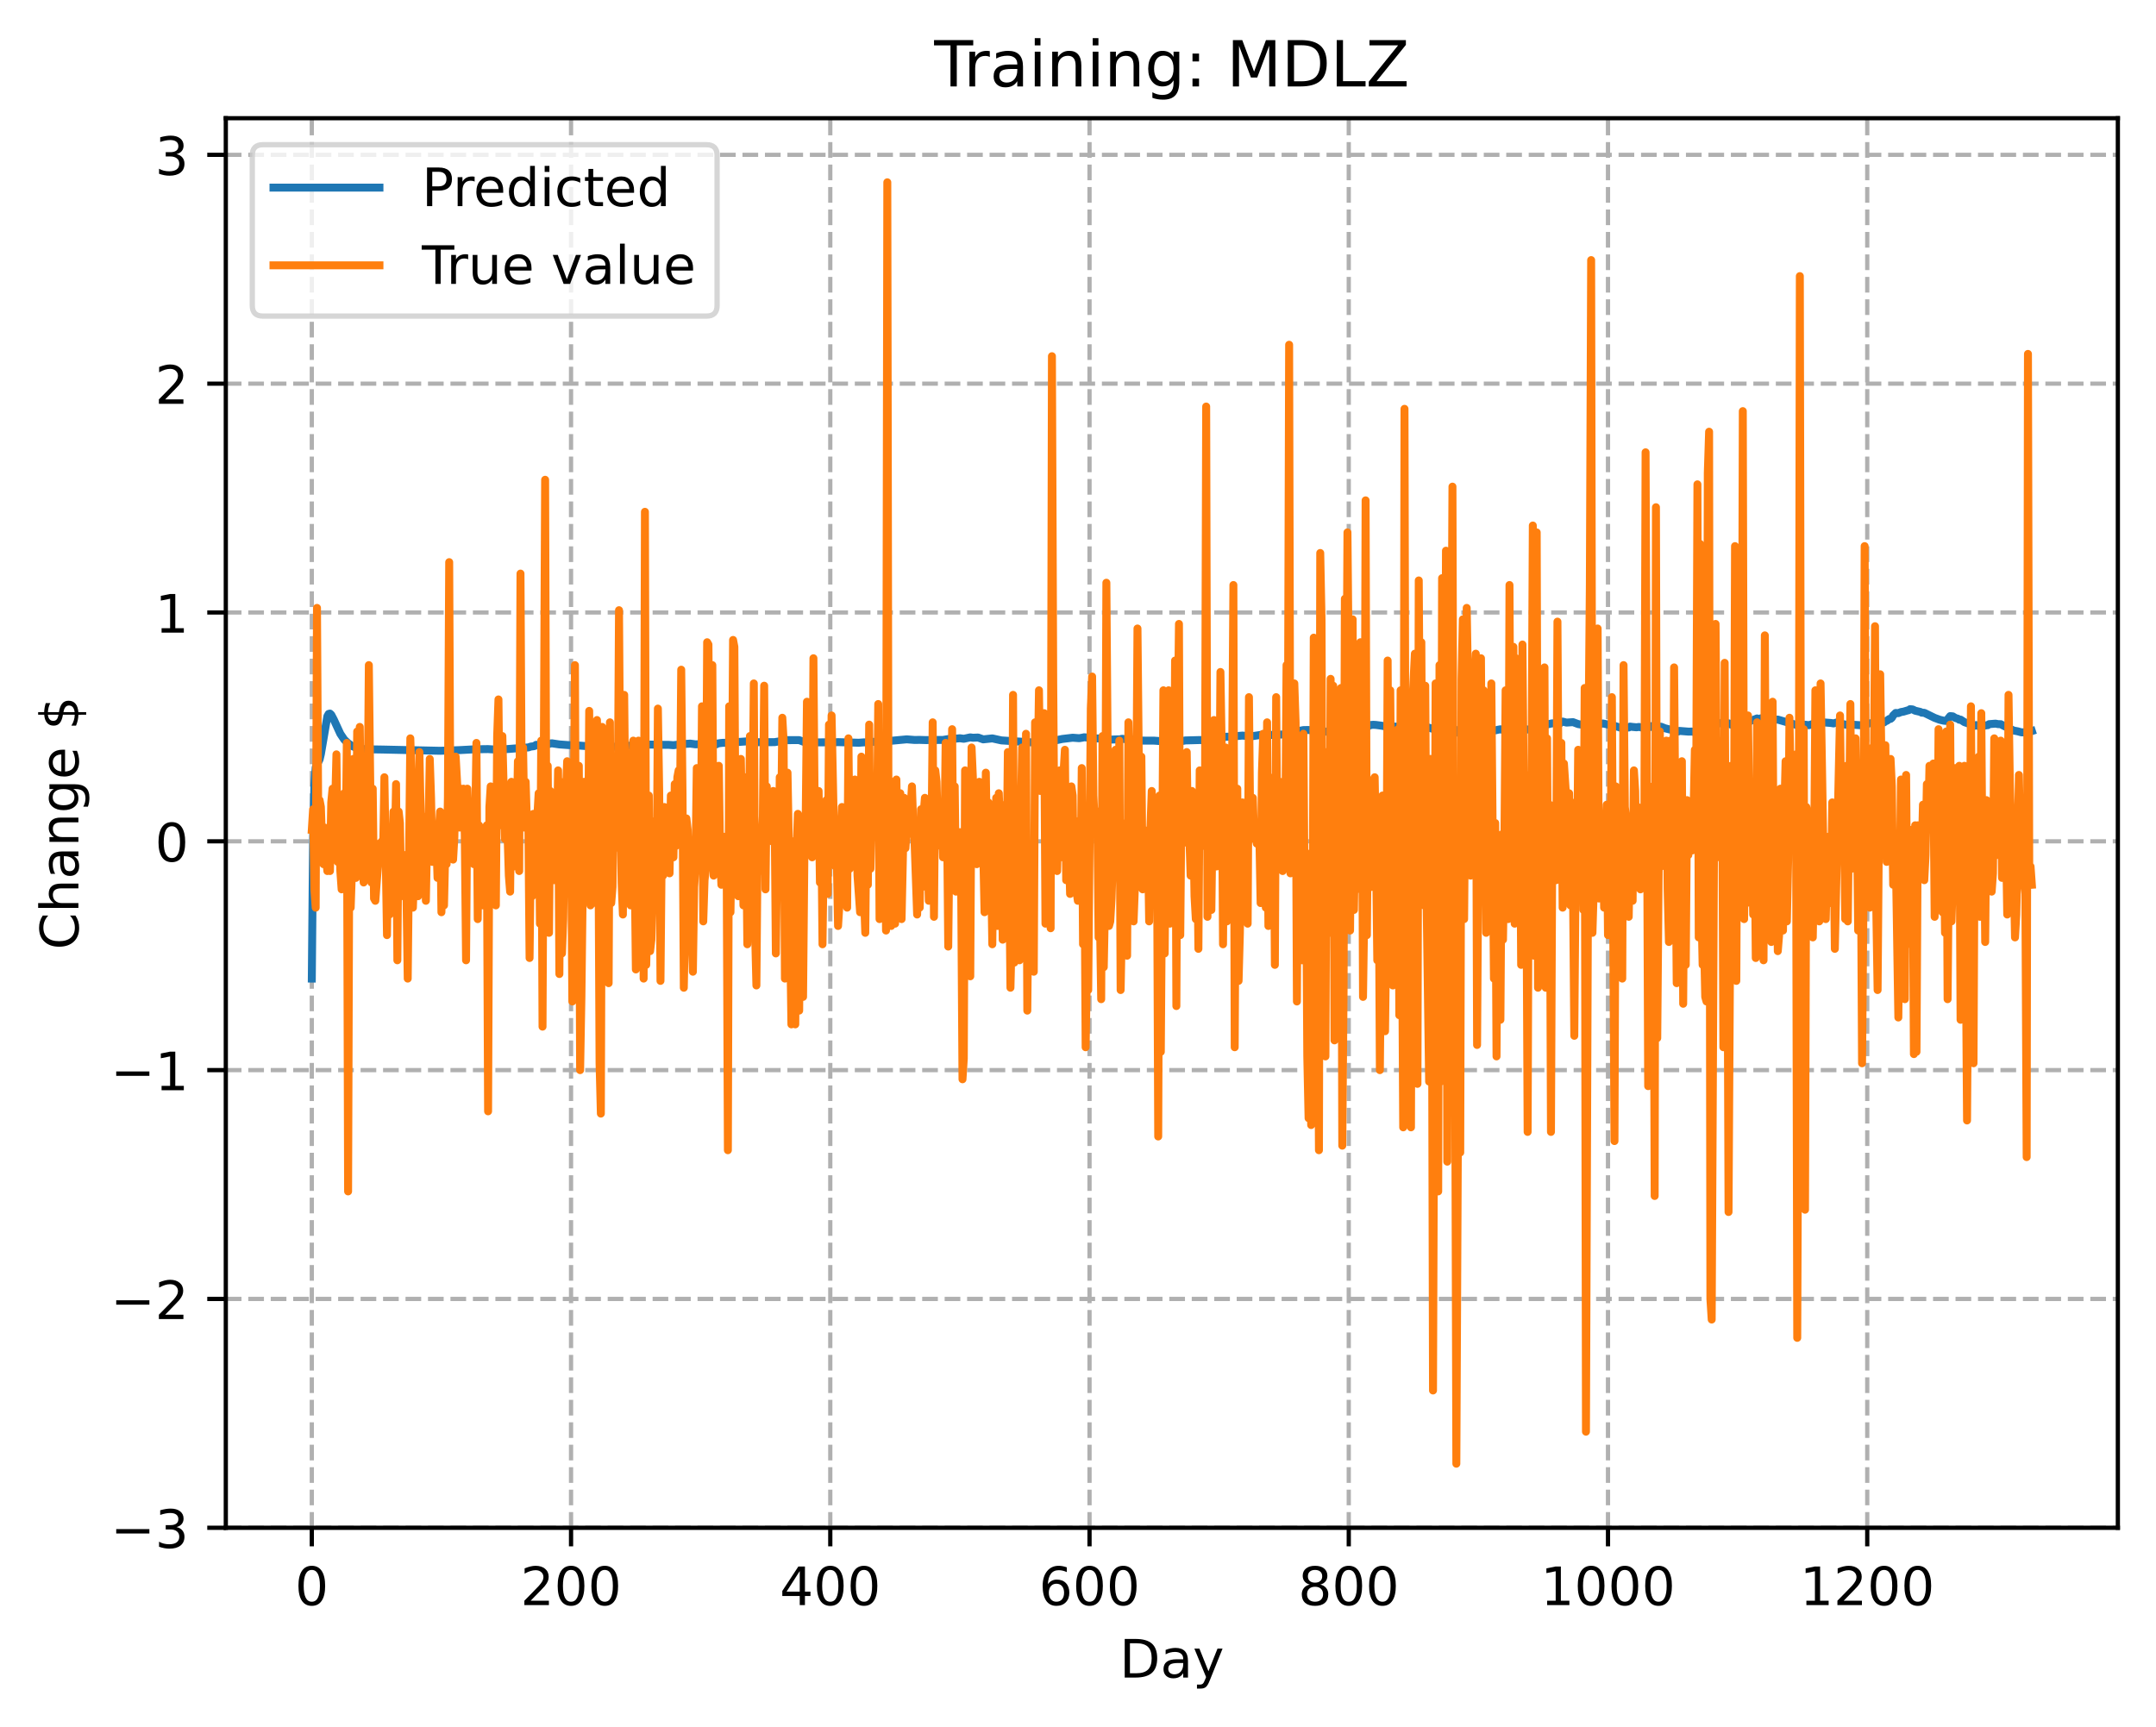 <?xml version="1.0" encoding="utf-8" standalone="no"?>
<!DOCTYPE svg PUBLIC "-//W3C//DTD SVG 1.1//EN"
  "http://www.w3.org/Graphics/SVG/1.1/DTD/svg11.dtd">
<!-- Created with matplotlib (https://matplotlib.org/) -->
<svg height="325.986pt" version="1.1" viewBox="0 0 406.94 325.986" width="406.94pt" xmlns="http://www.w3.org/2000/svg" xmlns:xlink="http://www.w3.org/1999/xlink">
 <defs>
  <style type="text/css">
*{stroke-linecap:butt;stroke-linejoin:round;}
  </style>
 </defs>
 <g id="figure_1">
  <g id="patch_1">
   <path d="M 0 325.986 
L 406.94 325.986 
L 406.94 0 
L 0 0 
z
" style="fill:#ffffff;"/>
  </g>
  <g id="axes_1">
   <g id="patch_2">
    <path d="M 42.62 288.43 
L 399.74 288.43 
L 399.74 22.318 
L 42.62 22.318 
z
" style="fill:#ffffff;"/>
   </g>
   <g id="matplotlib.axis_1">
    <g id="xtick_1">
     <g id="line2d_1">
      <path clip-path="url(#p7c603de302)" d="M 58.853 288.43 
L 58.853 22.318 
" style="fill:none;stroke:#b0b0b0;stroke-dasharray:2.96,1.28;stroke-dashoffset:0;stroke-width:0.8;"/>
     </g>
     <g id="line2d_2">
      <defs>
       <path d="M 0 0 
L 0 3.5 
" id="me05c59876f" style="stroke:#000000;stroke-width:0.8;"/>
      </defs>
      <g>
       <use style="stroke:#000000;stroke-width:0.8;" x="58.853" xlink:href="#me05c59876f" y="288.43"/>
      </g>
     </g>
     <g id="text_1">
      <!-- 0 -->
      <defs>
       <path d="M 31.781 66.406 
Q 24.172 66.406 20.328 58.906 
Q 16.5 51.422 16.5 36.375 
Q 16.5 21.391 20.328 13.891 
Q 24.172 6.391 31.781 6.391 
Q 39.453 6.391 43.281 13.891 
Q 47.125 21.391 47.125 36.375 
Q 47.125 51.422 43.281 58.906 
Q 39.453 66.406 31.781 66.406 
z
M 31.781 74.219 
Q 44.047 74.219 50.516 64.516 
Q 56.984 54.828 56.984 36.375 
Q 56.984 17.969 50.516 8.266 
Q 44.047 -1.422 31.781 -1.422 
Q 19.531 -1.422 13.062 8.266 
Q 6.594 17.969 6.594 36.375 
Q 6.594 54.828 13.062 64.516 
Q 19.531 74.219 31.781 74.219 
z
" id="DejaVuSans-48"/>
      </defs>
      <g transform="translate(55.672 303.029)scale(0.1 -0.1)">
       <use xlink:href="#DejaVuSans-48"/>
      </g>
     </g>
    </g>
    <g id="xtick_2">
     <g id="line2d_3">
      <path clip-path="url(#p7c603de302)" d="M 107.784 288.43 
L 107.784 22.318 
" style="fill:none;stroke:#b0b0b0;stroke-dasharray:2.96,1.28;stroke-dashoffset:0;stroke-width:0.8;"/>
     </g>
     <g id="line2d_4">
      <g>
       <use style="stroke:#000000;stroke-width:0.8;" x="107.784" xlink:href="#me05c59876f" y="288.43"/>
      </g>
     </g>
     <g id="text_2">
      <!-- 200 -->
      <defs>
       <path d="M 19.188 8.297 
L 53.609 8.297 
L 53.609 0 
L 7.328 0 
L 7.328 8.297 
Q 12.938 14.109 22.625 23.891 
Q 32.328 33.688 34.812 36.531 
Q 39.547 41.844 41.422 45.531 
Q 43.312 49.219 43.312 52.781 
Q 43.312 58.594 39.234 62.25 
Q 35.156 65.922 28.609 65.922 
Q 23.969 65.922 18.812 64.312 
Q 13.672 62.703 7.812 59.422 
L 7.812 69.391 
Q 13.766 71.781 18.938 73 
Q 24.125 74.219 28.422 74.219 
Q 39.75 74.219 46.484 68.547 
Q 53.219 62.891 53.219 53.422 
Q 53.219 48.922 51.531 44.891 
Q 49.859 40.875 45.406 35.406 
Q 44.188 33.984 37.641 27.219 
Q 31.109 20.453 19.188 8.297 
z
" id="DejaVuSans-50"/>
      </defs>
      <g transform="translate(98.24 303.029)scale(0.1 -0.1)">
       <use xlink:href="#DejaVuSans-50"/>
       <use x="63.623" xlink:href="#DejaVuSans-48"/>
       <use x="127.246" xlink:href="#DejaVuSans-48"/>
      </g>
     </g>
    </g>
    <g id="xtick_3">
     <g id="line2d_5">
      <path clip-path="url(#p7c603de302)" d="M 156.714 288.43 
L 156.714 22.318 
" style="fill:none;stroke:#b0b0b0;stroke-dasharray:2.96,1.28;stroke-dashoffset:0;stroke-width:0.8;"/>
     </g>
     <g id="line2d_6">
      <g>
       <use style="stroke:#000000;stroke-width:0.8;" x="156.714" xlink:href="#me05c59876f" y="288.43"/>
      </g>
     </g>
     <g id="text_3">
      <!-- 400 -->
      <defs>
       <path d="M 37.797 64.312 
L 12.891 25.391 
L 37.797 25.391 
z
M 35.203 72.906 
L 47.609 72.906 
L 47.609 25.391 
L 58.016 25.391 
L 58.016 17.188 
L 47.609 17.188 
L 47.609 0 
L 37.797 0 
L 37.797 17.188 
L 4.891 17.188 
L 4.891 26.703 
z
" id="DejaVuSans-52"/>
      </defs>
      <g transform="translate(147.17 303.029)scale(0.1 -0.1)">
       <use xlink:href="#DejaVuSans-52"/>
       <use x="63.623" xlink:href="#DejaVuSans-48"/>
       <use x="127.246" xlink:href="#DejaVuSans-48"/>
      </g>
     </g>
    </g>
    <g id="xtick_4">
     <g id="line2d_7">
      <path clip-path="url(#p7c603de302)" d="M 205.645 288.43 
L 205.645 22.318 
" style="fill:none;stroke:#b0b0b0;stroke-dasharray:2.96,1.28;stroke-dashoffset:0;stroke-width:0.8;"/>
     </g>
     <g id="line2d_8">
      <g>
       <use style="stroke:#000000;stroke-width:0.8;" x="205.645" xlink:href="#me05c59876f" y="288.43"/>
      </g>
     </g>
     <g id="text_4">
      <!-- 600 -->
      <defs>
       <path d="M 33.016 40.375 
Q 26.375 40.375 22.484 35.828 
Q 18.609 31.297 18.609 23.391 
Q 18.609 15.531 22.484 10.953 
Q 26.375 6.391 33.016 6.391 
Q 39.656 6.391 43.531 10.953 
Q 47.406 15.531 47.406 23.391 
Q 47.406 31.297 43.531 35.828 
Q 39.656 40.375 33.016 40.375 
z
M 52.594 71.297 
L 52.594 62.312 
Q 48.875 64.062 45.094 64.984 
Q 41.312 65.922 37.594 65.922 
Q 27.828 65.922 22.672 59.328 
Q 17.531 52.734 16.797 39.406 
Q 19.672 43.656 24.016 45.922 
Q 28.375 48.188 33.594 48.188 
Q 44.578 48.188 50.953 41.516 
Q 57.328 34.859 57.328 23.391 
Q 57.328 12.156 50.688 5.359 
Q 44.047 -1.422 33.016 -1.422 
Q 20.359 -1.422 13.672 8.266 
Q 6.984 17.969 6.984 36.375 
Q 6.984 53.656 15.188 63.938 
Q 23.391 74.219 37.203 74.219 
Q 40.922 74.219 44.703 73.484 
Q 48.484 72.75 52.594 71.297 
z
" id="DejaVuSans-54"/>
      </defs>
      <g transform="translate(196.101 303.029)scale(0.1 -0.1)">
       <use xlink:href="#DejaVuSans-54"/>
       <use x="63.623" xlink:href="#DejaVuSans-48"/>
       <use x="127.246" xlink:href="#DejaVuSans-48"/>
      </g>
     </g>
    </g>
    <g id="xtick_5">
     <g id="line2d_9">
      <path clip-path="url(#p7c603de302)" d="M 254.575 288.43 
L 254.575 22.318 
" style="fill:none;stroke:#b0b0b0;stroke-dasharray:2.96,1.28;stroke-dashoffset:0;stroke-width:0.8;"/>
     </g>
     <g id="line2d_10">
      <g>
       <use style="stroke:#000000;stroke-width:0.8;" x="254.575" xlink:href="#me05c59876f" y="288.43"/>
      </g>
     </g>
     <g id="text_5">
      <!-- 800 -->
      <defs>
       <path d="M 31.781 34.625 
Q 24.75 34.625 20.719 30.859 
Q 16.703 27.094 16.703 20.516 
Q 16.703 13.922 20.719 10.156 
Q 24.75 6.391 31.781 6.391 
Q 38.812 6.391 42.859 10.172 
Q 46.922 13.969 46.922 20.516 
Q 46.922 27.094 42.891 30.859 
Q 38.875 34.625 31.781 34.625 
z
M 21.922 38.812 
Q 15.578 40.375 12.031 44.719 
Q 8.5 49.078 8.5 55.328 
Q 8.5 64.062 14.719 69.141 
Q 20.953 74.219 31.781 74.219 
Q 42.672 74.219 48.875 69.141 
Q 55.078 64.062 55.078 55.328 
Q 55.078 49.078 51.531 44.719 
Q 48 40.375 41.703 38.812 
Q 48.828 37.156 52.797 32.312 
Q 56.781 27.484 56.781 20.516 
Q 56.781 9.906 50.312 4.234 
Q 43.844 -1.422 31.781 -1.422 
Q 19.734 -1.422 13.25 4.234 
Q 6.781 9.906 6.781 20.516 
Q 6.781 27.484 10.781 32.312 
Q 14.797 37.156 21.922 38.812 
z
M 18.312 54.391 
Q 18.312 48.734 21.844 45.562 
Q 25.391 42.391 31.781 42.391 
Q 38.141 42.391 41.719 45.562 
Q 45.312 48.734 45.312 54.391 
Q 45.312 60.062 41.719 63.234 
Q 38.141 66.406 31.781 66.406 
Q 25.391 66.406 21.844 63.234 
Q 18.312 60.062 18.312 54.391 
z
" id="DejaVuSans-56"/>
      </defs>
      <g transform="translate(245.032 303.029)scale(0.1 -0.1)">
       <use xlink:href="#DejaVuSans-56"/>
       <use x="63.623" xlink:href="#DejaVuSans-48"/>
       <use x="127.246" xlink:href="#DejaVuSans-48"/>
      </g>
     </g>
    </g>
    <g id="xtick_6">
     <g id="line2d_11">
      <path clip-path="url(#p7c603de302)" d="M 303.506 288.43 
L 303.506 22.318 
" style="fill:none;stroke:#b0b0b0;stroke-dasharray:2.96,1.28;stroke-dashoffset:0;stroke-width:0.8;"/>
     </g>
     <g id="line2d_12">
      <g>
       <use style="stroke:#000000;stroke-width:0.8;" x="303.506" xlink:href="#me05c59876f" y="288.43"/>
      </g>
     </g>
     <g id="text_6">
      <!-- 1000 -->
      <defs>
       <path d="M 12.406 8.297 
L 28.516 8.297 
L 28.516 63.922 
L 10.984 60.406 
L 10.984 69.391 
L 28.422 72.906 
L 38.281 72.906 
L 38.281 8.297 
L 54.391 8.297 
L 54.391 0 
L 12.406 0 
z
" id="DejaVuSans-49"/>
      </defs>
      <g transform="translate(290.781 303.029)scale(0.1 -0.1)">
       <use xlink:href="#DejaVuSans-49"/>
       <use x="63.623" xlink:href="#DejaVuSans-48"/>
       <use x="127.246" xlink:href="#DejaVuSans-48"/>
       <use x="190.869" xlink:href="#DejaVuSans-48"/>
      </g>
     </g>
    </g>
    <g id="xtick_7">
     <g id="line2d_13">
      <path clip-path="url(#p7c603de302)" d="M 352.437 288.43 
L 352.437 22.318 
" style="fill:none;stroke:#b0b0b0;stroke-dasharray:2.96,1.28;stroke-dashoffset:0;stroke-width:0.8;"/>
     </g>
     <g id="line2d_14">
      <g>
       <use style="stroke:#000000;stroke-width:0.8;" x="352.437" xlink:href="#me05c59876f" y="288.43"/>
      </g>
     </g>
     <g id="text_7">
      <!-- 1200 -->
      <g transform="translate(339.712 303.029)scale(0.1 -0.1)">
       <use xlink:href="#DejaVuSans-49"/>
       <use x="63.623" xlink:href="#DejaVuSans-50"/>
       <use x="127.246" xlink:href="#DejaVuSans-48"/>
       <use x="190.869" xlink:href="#DejaVuSans-48"/>
      </g>
     </g>
    </g>
    <g id="text_8">
     <!-- Day -->
     <defs>
      <path d="M 19.672 64.797 
L 19.672 8.109 
L 31.594 8.109 
Q 46.688 8.109 53.688 14.938 
Q 60.688 21.781 60.688 36.531 
Q 60.688 51.172 53.688 57.984 
Q 46.688 64.797 31.594 64.797 
z
M 9.812 72.906 
L 30.078 72.906 
Q 51.266 72.906 61.172 64.094 
Q 71.094 55.281 71.094 36.531 
Q 71.094 17.672 61.125 8.828 
Q 51.172 0 30.078 0 
L 9.812 0 
z
" id="DejaVuSans-68"/>
      <path d="M 34.281 27.484 
Q 23.391 27.484 19.188 25 
Q 14.984 22.516 14.984 16.5 
Q 14.984 11.719 18.141 8.906 
Q 21.297 6.109 26.703 6.109 
Q 34.188 6.109 38.703 11.406 
Q 43.219 16.703 43.219 25.484 
L 43.219 27.484 
z
M 52.203 31.203 
L 52.203 0 
L 43.219 0 
L 43.219 8.297 
Q 40.141 3.328 35.547 0.953 
Q 30.953 -1.422 24.312 -1.422 
Q 15.922 -1.422 10.953 3.297 
Q 6 8.016 6 15.922 
Q 6 25.141 12.172 29.828 
Q 18.359 34.516 30.609 34.516 
L 43.219 34.516 
L 43.219 35.406 
Q 43.219 41.609 39.141 45 
Q 35.062 48.391 27.688 48.391 
Q 23 48.391 18.547 47.266 
Q 14.109 46.141 10.016 43.891 
L 10.016 52.203 
Q 14.938 54.109 19.578 55.047 
Q 24.219 56 28.609 56 
Q 40.484 56 46.344 49.844 
Q 52.203 43.703 52.203 31.203 
z
" id="DejaVuSans-97"/>
      <path d="M 32.172 -5.078 
Q 28.375 -14.844 24.75 -17.812 
Q 21.141 -20.797 15.094 -20.797 
L 7.906 -20.797 
L 7.906 -13.281 
L 13.188 -13.281 
Q 16.891 -13.281 18.938 -11.516 
Q 21 -9.766 23.484 -3.219 
L 25.094 0.875 
L 2.984 54.688 
L 12.5 54.688 
L 29.594 11.922 
L 46.688 54.688 
L 56.203 54.688 
z
" id="DejaVuSans-121"/>
     </defs>
     <g transform="translate(211.307 316.707)scale(0.1 -0.1)">
      <use xlink:href="#DejaVuSans-68"/>
      <use x="77.002" xlink:href="#DejaVuSans-97"/>
      <use x="138.281" xlink:href="#DejaVuSans-121"/>
     </g>
    </g>
   </g>
   <g id="matplotlib.axis_2">
    <g id="ytick_1">
     <g id="line2d_15">
      <path clip-path="url(#p7c603de302)" d="M 42.62 288.43 
L 399.74 288.43 
" style="fill:none;stroke:#b0b0b0;stroke-dasharray:2.96,1.28;stroke-dashoffset:0;stroke-width:0.8;"/>
     </g>
     <g id="line2d_16">
      <defs>
       <path d="M 0 0 
L -3.5 0 
" id="ma139252923" style="stroke:#000000;stroke-width:0.8;"/>
      </defs>
      <g>
       <use style="stroke:#000000;stroke-width:0.8;" x="42.62" xlink:href="#ma139252923" y="288.43"/>
      </g>
     </g>
     <g id="text_9">
      <!-- −3 -->
      <defs>
       <path d="M 10.594 35.5 
L 73.188 35.5 
L 73.188 27.203 
L 10.594 27.203 
z
" id="DejaVuSans-8722"/>
       <path d="M 40.578 39.312 
Q 47.656 37.797 51.625 33 
Q 55.609 28.219 55.609 21.188 
Q 55.609 10.406 48.188 4.484 
Q 40.766 -1.422 27.094 -1.422 
Q 22.516 -1.422 17.656 -0.516 
Q 12.797 0.391 7.625 2.203 
L 7.625 11.719 
Q 11.719 9.328 16.594 8.109 
Q 21.484 6.891 26.812 6.891 
Q 36.078 6.891 40.938 10.547 
Q 45.797 14.203 45.797 21.188 
Q 45.797 27.641 41.281 31.266 
Q 36.766 34.906 28.719 34.906 
L 20.219 34.906 
L 20.219 43.016 
L 29.109 43.016 
Q 36.375 43.016 40.234 45.922 
Q 44.094 48.828 44.094 54.297 
Q 44.094 59.906 40.109 62.906 
Q 36.141 65.922 28.719 65.922 
Q 24.656 65.922 20.016 65.031 
Q 15.375 64.156 9.812 62.312 
L 9.812 71.094 
Q 15.438 72.656 20.344 73.438 
Q 25.25 74.219 29.594 74.219 
Q 40.828 74.219 47.359 69.109 
Q 53.906 64.016 53.906 55.328 
Q 53.906 49.266 50.438 45.094 
Q 46.969 40.922 40.578 39.312 
z
" id="DejaVuSans-51"/>
      </defs>
      <g transform="translate(20.878 292.229)scale(0.1 -0.1)">
       <use xlink:href="#DejaVuSans-8722"/>
       <use x="83.789" xlink:href="#DejaVuSans-51"/>
      </g>
     </g>
    </g>
    <g id="ytick_2">
     <g id="line2d_17">
      <path clip-path="url(#p7c603de302)" d="M 42.62 245.23 
L 399.74 245.23 
" style="fill:none;stroke:#b0b0b0;stroke-dasharray:2.96,1.28;stroke-dashoffset:0;stroke-width:0.8;"/>
     </g>
     <g id="line2d_18">
      <g>
       <use style="stroke:#000000;stroke-width:0.8;" x="42.62" xlink:href="#ma139252923" y="245.23"/>
      </g>
     </g>
     <g id="text_10">
      <!-- −2 -->
      <g transform="translate(20.878 249.029)scale(0.1 -0.1)">
       <use xlink:href="#DejaVuSans-8722"/>
       <use x="83.789" xlink:href="#DejaVuSans-50"/>
      </g>
     </g>
    </g>
    <g id="ytick_3">
     <g id="line2d_19">
      <path clip-path="url(#p7c603de302)" d="M 42.62 202.03 
L 399.74 202.03 
" style="fill:none;stroke:#b0b0b0;stroke-dasharray:2.96,1.28;stroke-dashoffset:0;stroke-width:0.8;"/>
     </g>
     <g id="line2d_20">
      <g>
       <use style="stroke:#000000;stroke-width:0.8;" x="42.62" xlink:href="#ma139252923" y="202.03"/>
      </g>
     </g>
     <g id="text_11">
      <!-- −1 -->
      <g transform="translate(20.878 205.829)scale(0.1 -0.1)">
       <use xlink:href="#DejaVuSans-8722"/>
       <use x="83.789" xlink:href="#DejaVuSans-49"/>
      </g>
     </g>
    </g>
    <g id="ytick_4">
     <g id="line2d_21">
      <path clip-path="url(#p7c603de302)" d="M 42.62 158.83 
L 399.74 158.83 
" style="fill:none;stroke:#b0b0b0;stroke-dasharray:2.96,1.28;stroke-dashoffset:0;stroke-width:0.8;"/>
     </g>
     <g id="line2d_22">
      <g>
       <use style="stroke:#000000;stroke-width:0.8;" x="42.62" xlink:href="#ma139252923" y="158.83"/>
      </g>
     </g>
     <g id="text_12">
      <!-- 0 -->
      <g transform="translate(29.258 162.629)scale(0.1 -0.1)">
       <use xlink:href="#DejaVuSans-48"/>
      </g>
     </g>
    </g>
    <g id="ytick_5">
     <g id="line2d_23">
      <path clip-path="url(#p7c603de302)" d="M 42.62 115.63 
L 399.74 115.63 
" style="fill:none;stroke:#b0b0b0;stroke-dasharray:2.96,1.28;stroke-dashoffset:0;stroke-width:0.8;"/>
     </g>
     <g id="line2d_24">
      <g>
       <use style="stroke:#000000;stroke-width:0.8;" x="42.62" xlink:href="#ma139252923" y="115.63"/>
      </g>
     </g>
     <g id="text_13">
      <!-- 1 -->
      <g transform="translate(29.258 119.429)scale(0.1 -0.1)">
       <use xlink:href="#DejaVuSans-49"/>
      </g>
     </g>
    </g>
    <g id="ytick_6">
     <g id="line2d_25">
      <path clip-path="url(#p7c603de302)" d="M 42.62 72.43 
L 399.74 72.43 
" style="fill:none;stroke:#b0b0b0;stroke-dasharray:2.96,1.28;stroke-dashoffset:0;stroke-width:0.8;"/>
     </g>
     <g id="line2d_26">
      <g>
       <use style="stroke:#000000;stroke-width:0.8;" x="42.62" xlink:href="#ma139252923" y="72.43"/>
      </g>
     </g>
     <g id="text_14">
      <!-- 2 -->
      <g transform="translate(29.258 76.229)scale(0.1 -0.1)">
       <use xlink:href="#DejaVuSans-50"/>
      </g>
     </g>
    </g>
    <g id="ytick_7">
     <g id="line2d_27">
      <path clip-path="url(#p7c603de302)" d="M 42.62 29.23 
L 399.74 29.23 
" style="fill:none;stroke:#b0b0b0;stroke-dasharray:2.96,1.28;stroke-dashoffset:0;stroke-width:0.8;"/>
     </g>
     <g id="line2d_28">
      <g>
       <use style="stroke:#000000;stroke-width:0.8;" x="42.62" xlink:href="#ma139252923" y="29.23"/>
      </g>
     </g>
     <g id="text_15">
      <!-- 3 -->
      <g transform="translate(29.258 33.029)scale(0.1 -0.1)">
       <use xlink:href="#DejaVuSans-51"/>
      </g>
     </g>
    </g>
    <g id="text_16">
     <!-- Change $ -->
     <defs>
      <path d="M 64.406 67.281 
L 64.406 56.891 
Q 59.422 61.531 53.781 63.812 
Q 48.141 66.109 41.797 66.109 
Q 29.297 66.109 22.656 58.469 
Q 16.016 50.828 16.016 36.375 
Q 16.016 21.969 22.656 14.328 
Q 29.297 6.688 41.797 6.688 
Q 48.141 6.688 53.781 8.984 
Q 59.422 11.281 64.406 15.922 
L 64.406 5.609 
Q 59.234 2.094 53.438 0.328 
Q 47.656 -1.422 41.219 -1.422 
Q 24.656 -1.422 15.125 8.703 
Q 5.609 18.844 5.609 36.375 
Q 5.609 53.953 15.125 64.078 
Q 24.656 74.219 41.219 74.219 
Q 47.75 74.219 53.531 72.484 
Q 59.328 70.75 64.406 67.281 
z
" id="DejaVuSans-67"/>
      <path d="M 54.891 33.016 
L 54.891 0 
L 45.906 0 
L 45.906 32.719 
Q 45.906 40.484 42.875 44.328 
Q 39.844 48.188 33.797 48.188 
Q 26.516 48.188 22.312 43.547 
Q 18.109 38.922 18.109 30.906 
L 18.109 0 
L 9.078 0 
L 9.078 75.984 
L 18.109 75.984 
L 18.109 46.188 
Q 21.344 51.125 25.703 53.562 
Q 30.078 56 35.797 56 
Q 45.219 56 50.047 50.172 
Q 54.891 44.344 54.891 33.016 
z
" id="DejaVuSans-104"/>
      <path d="M 54.891 33.016 
L 54.891 0 
L 45.906 0 
L 45.906 32.719 
Q 45.906 40.484 42.875 44.328 
Q 39.844 48.188 33.797 48.188 
Q 26.516 48.188 22.312 43.547 
Q 18.109 38.922 18.109 30.906 
L 18.109 0 
L 9.078 0 
L 9.078 54.688 
L 18.109 54.688 
L 18.109 46.188 
Q 21.344 51.125 25.703 53.562 
Q 30.078 56 35.797 56 
Q 45.219 56 50.047 50.172 
Q 54.891 44.344 54.891 33.016 
z
" id="DejaVuSans-110"/>
      <path d="M 45.406 27.984 
Q 45.406 37.75 41.375 43.109 
Q 37.359 48.484 30.078 48.484 
Q 22.859 48.484 18.828 43.109 
Q 14.797 37.75 14.797 27.984 
Q 14.797 18.266 18.828 12.891 
Q 22.859 7.516 30.078 7.516 
Q 37.359 7.516 41.375 12.891 
Q 45.406 18.266 45.406 27.984 
z
M 54.391 6.781 
Q 54.391 -7.172 48.188 -13.984 
Q 42 -20.797 29.203 -20.797 
Q 24.469 -20.797 20.266 -20.094 
Q 16.062 -19.391 12.109 -17.922 
L 12.109 -9.188 
Q 16.062 -11.328 19.922 -12.344 
Q 23.781 -13.375 27.781 -13.375 
Q 36.625 -13.375 41.016 -8.766 
Q 45.406 -4.156 45.406 5.172 
L 45.406 9.625 
Q 42.625 4.781 38.281 2.391 
Q 33.938 0 27.875 0 
Q 17.828 0 11.672 7.656 
Q 5.516 15.328 5.516 27.984 
Q 5.516 40.672 11.672 48.328 
Q 17.828 56 27.875 56 
Q 33.938 56 38.281 53.609 
Q 42.625 51.219 45.406 46.391 
L 45.406 54.688 
L 54.391 54.688 
z
" id="DejaVuSans-103"/>
      <path d="M 56.203 29.594 
L 56.203 25.203 
L 14.891 25.203 
Q 15.484 15.922 20.484 11.062 
Q 25.484 6.203 34.422 6.203 
Q 39.594 6.203 44.453 7.469 
Q 49.312 8.734 54.109 11.281 
L 54.109 2.781 
Q 49.266 0.734 44.188 -0.344 
Q 39.109 -1.422 33.891 -1.422 
Q 20.797 -1.422 13.156 6.188 
Q 5.516 13.812 5.516 26.812 
Q 5.516 40.234 12.766 48.109 
Q 20.016 56 32.328 56 
Q 43.359 56 49.781 48.891 
Q 56.203 41.797 56.203 29.594 
z
M 47.219 32.234 
Q 47.125 39.594 43.094 43.984 
Q 39.062 48.391 32.422 48.391 
Q 24.906 48.391 20.391 44.141 
Q 15.875 39.891 15.188 32.172 
z
" id="DejaVuSans-101"/>
      <path id="DejaVuSans-32"/>
      <path d="M 33.797 -14.703 
L 28.906 -14.703 
L 28.859 0 
Q 23.734 0.094 18.609 1.188 
Q 13.484 2.297 8.297 4.5 
L 8.297 13.281 
Q 13.281 10.156 18.375 8.562 
Q 23.484 6.984 28.906 6.938 
L 28.906 29.203 
Q 18.109 30.953 13.203 35.156 
Q 8.297 39.359 8.297 46.688 
Q 8.297 54.641 13.625 59.219 
Q 18.953 63.812 28.906 64.5 
L 28.906 75.984 
L 33.797 75.984 
L 33.797 64.656 
Q 38.328 64.453 42.578 63.688 
Q 46.828 62.938 50.875 61.625 
L 50.875 53.078 
Q 46.828 55.125 42.547 56.25 
Q 38.281 57.375 33.797 57.562 
L 33.797 36.719 
Q 44.875 35.016 50.094 30.609 
Q 55.328 26.219 55.328 18.609 
Q 55.328 10.359 49.781 5.594 
Q 44.234 0.828 33.797 0.094 
z
M 28.906 37.594 
L 28.906 57.625 
Q 23.25 56.984 20.266 54.391 
Q 17.281 51.812 17.281 47.516 
Q 17.281 43.312 20.031 40.969 
Q 22.797 38.625 28.906 37.594 
z
M 33.797 28.219 
L 33.797 7.078 
Q 39.984 7.906 43.141 10.594 
Q 46.297 13.281 46.297 17.672 
Q 46.297 21.969 43.281 24.5 
Q 40.281 27.047 33.797 28.219 
z
" id="DejaVuSans-36"/>
     </defs>
     <g transform="translate(14.798 179.288)rotate(-90)scale(0.1 -0.1)">
      <use xlink:href="#DejaVuSans-67"/>
      <use x="69.824" xlink:href="#DejaVuSans-104"/>
      <use x="133.203" xlink:href="#DejaVuSans-97"/>
      <use x="194.482" xlink:href="#DejaVuSans-110"/>
      <use x="257.861" xlink:href="#DejaVuSans-103"/>
      <use x="321.338" xlink:href="#DejaVuSans-101"/>
      <use x="382.861" xlink:href="#DejaVuSans-32"/>
      <use x="414.648" xlink:href="#DejaVuSans-36"/>
     </g>
    </g>
   </g>
   <g id="line2d_29">
    <path clip-path="url(#p7c603de302)" d="M 58.853 184.749 
L 59.098 158.377 
L 59.342 148.301 
L 59.587 144.903 
L 59.832 144.085 
L 60.076 143.867 
L 60.321 143.387 
L 60.566 142.355 
L 61.789 135.22 
L 62.034 134.779 
L 62.278 134.716 
L 62.523 134.941 
L 63.012 135.872 
L 64.235 138.529 
L 64.969 139.623 
L 65.703 140.321 
L 66.437 140.835 
L 67.416 141.247 
L 68.395 141.405 
L 70.352 141.476 
L 72.309 141.507 
L 83.074 141.74 
L 86.743 141.615 
L 89.679 141.456 
L 92.126 141.422 
L 94.083 141.548 
L 99.71 141.106 
L 100.199 140.944 
L 100.689 140.887 
L 100.933 140.824 
L 101.178 140.624 
L 103.135 140.571 
L 104.114 140.32 
L 105.582 140.541 
L 107.294 140.666 
L 109.252 140.751 
L 111.453 140.913 
L 113.166 140.833 
L 114.389 140.952 
L 115.123 140.868 
L 116.346 141.023 
L 116.836 140.904 
L 117.814 140.862 
L 119.527 140.715 
L 120.75 140.671 
L 120.995 140.54 
L 125.643 140.622 
L 126.133 140.613 
L 127.111 140.686 
L 128.824 140.473 
L 130.292 140.389 
L 130.781 140.454 
L 131.27 140.52 
L 132.249 140.491 
L 133.472 140.689 
L 134.94 140.512 
L 135.185 140.527 
L 135.429 140.37 
L 135.919 140.291 
L 136.408 140.241 
L 137.142 140.234 
L 140.812 139.976 
L 141.79 140.116 
L 146.194 140.11 
L 147.662 139.868 
L 148.151 139.733 
L 150.843 139.728 
L 152.31 140.283 
L 153.534 140.25 
L 154.268 140.151 
L 156.714 140.137 
L 157.693 140.133 
L 158.182 140.108 
L 162.097 140.224 
L 163.075 140.148 
L 164.054 140.174 
L 164.788 140.044 
L 165.766 140.102 
L 166.256 140.035 
L 171.149 139.579 
L 172.617 139.696 
L 173.595 139.684 
L 174.819 139.722 
L 177.02 139.699 
L 177.999 139.691 
L 179.222 139.486 
L 180.201 139.463 
L 181.18 139.374 
L 181.914 139.474 
L 183.137 139.208 
L 183.626 139.278 
L 184.605 139.238 
L 185.583 139.584 
L 187.296 139.402 
L 189.008 139.78 
L 197.082 140.308 
L 198.305 140.168 
L 198.795 139.997 
L 199.284 139.766 
L 200.507 139.506 
L 202.464 139.273 
L 203.688 139.365 
L 204.177 139.288 
L 204.666 139.187 
L 206.134 139.348 
L 207.357 139.422 
L 208.091 139.479 
L 209.559 139.634 
L 211.027 139.578 
L 211.272 139.614 
L 211.761 139.479 
L 213.229 139.616 
L 213.963 139.648 
L 215.186 139.817 
L 217.877 139.829 
L 220.569 140.024 
L 221.547 139.97 
L 223.015 139.917 
L 223.749 139.788 
L 226.44 139.714 
L 227.664 139.754 
L 228.642 139.625 
L 229.376 139.542 
L 229.865 139.338 
L 230.355 139.237 
L 231.578 139.078 
L 232.312 139.116 
L 232.801 139.054 
L 233.78 138.931 
L 234.514 138.87 
L 235.248 138.94 
L 235.737 138.948 
L 236.471 138.969 
L 238.184 138.708 
L 239.407 138.77 
L 242.587 138.645 
L 243.321 138.628 
L 243.811 138.377 
L 245.034 138.022 
L 246.013 137.835 
L 246.991 137.813 
L 247.725 137.944 
L 248.459 138.12 
L 249.438 138.198 
L 250.172 138.108 
L 250.661 138.178 
L 252.863 138.075 
L 253.597 137.913 
L 254.086 137.936 
L 255.065 137.841 
L 255.799 137.68 
L 256.533 137.7 
L 257.267 137.474 
L 257.511 137.319 
L 257.756 137.33 
L 258.735 136.867 
L 259.224 136.834 
L 259.713 136.863 
L 260.936 137.029 
L 261.67 137.2 
L 262.649 137.143 
L 263.872 137.189 
L 264.606 137.327 
L 267.053 137.423 
L 267.787 137.316 
L 269.255 137.253 
L 271.212 137.818 
L 272.435 138.25 
L 274.637 138.402 
L 275.371 137.739 
L 275.86 137.64 
L 276.35 137.711 
L 276.594 137.892 
L 277.084 137.904 
L 277.328 137.726 
L 277.573 137.694 
L 278.062 137.824 
L 278.551 137.663 
L 279.041 137.594 
L 279.285 137.702 
L 279.775 137.575 
L 282.221 137.89 
L 282.711 137.773 
L 283.2 137.683 
L 283.689 137.802 
L 284.668 137.873 
L 285.646 137.925 
L 287.114 137.899 
L 287.604 137.795 
L 288.093 137.699 
L 289.072 137.782 
L 289.316 137.803 
L 289.561 137.625 
L 290.784 137.501 
L 292.007 136.775 
L 292.986 136.556 
L 293.475 136.597 
L 293.965 136.781 
L 294.209 136.735 
L 294.699 136.34 
L 294.943 136.226 
L 295.677 136.418 
L 296.411 136.367 
L 296.9 136.334 
L 297.879 136.701 
L 298.858 136.862 
L 300.326 137.065 
L 300.57 136.913 
L 301.793 136.757 
L 302.527 136.584 
L 303.751 136.836 
L 304.24 137.023 
L 304.485 136.957 
L 305.953 137.406 
L 306.442 137.386 
L 307.42 137.345 
L 307.665 137.173 
L 308.154 137.238 
L 308.888 137.305 
L 309.378 137.235 
L 309.867 137.354 
L 310.846 137.355 
L 311.335 137.315 
L 311.58 137.093 
L 312.314 137.085 
L 313.537 137.199 
L 314.271 137.495 
L 315.249 137.741 
L 316.717 138.12 
L 316.962 137.986 
L 318.675 138.121 
L 319.408 138.113 
L 319.898 138.241 
L 321.855 137.292 
L 322.344 137.147 
L 323.078 136.845 
L 323.568 136.752 
L 324.057 136.641 
L 324.546 136.568 
L 325.036 136.455 
L 325.28 136.351 
L 326.503 136.618 
L 326.748 136.813 
L 327.482 136.854 
L 327.727 136.592 
L 328.95 136.693 
L 329.439 136.199 
L 329.929 136.281 
L 331.641 135.635 
L 332.13 135.845 
L 332.375 135.611 
L 333.598 136.145 
L 333.843 136.155 
L 334.332 135.833 
L 335.556 135.852 
L 339.47 136.977 
L 339.959 136.821 
L 340.693 136.818 
L 341.427 136.909 
L 343.14 136.379 
L 343.384 136.475 
L 344.118 136.374 
L 345.586 136.49 
L 346.076 136.573 
L 346.81 136.358 
L 347.544 136.654 
L 348.522 136.827 
L 349.256 136.928 
L 349.501 136.804 
L 351.458 136.938 
L 351.947 136.977 
L 352.681 136.562 
L 355.617 136.381 
L 355.862 136.157 
L 356.106 136.099 
L 356.596 135.738 
L 356.84 135.714 
L 357.085 135.505 
L 357.33 135.069 
L 357.819 134.596 
L 358.308 134.633 
L 358.798 134.432 
L 359.287 134.349 
L 360.021 134.13 
L 360.266 134.078 
L 360.51 133.889 
L 361 133.931 
L 361.489 134.177 
L 362.467 134.402 
L 362.712 134.545 
L 363.201 134.57 
L 365.159 135.528 
L 366.137 135.886 
L 366.871 136.057 
L 367.36 136.101 
L 368.094 135.194 
L 368.584 135.242 
L 369.073 135.549 
L 369.562 135.691 
L 369.807 135.875 
L 370.052 135.859 
L 370.786 136.337 
L 372.743 137.02 
L 372.988 136.889 
L 373.232 136.929 
L 373.477 137.092 
L 374.211 137.077 
L 374.945 136.924 
L 375.189 136.902 
L 375.434 136.714 
L 376.657 136.614 
L 377.147 136.711 
L 377.636 136.719 
L 378.125 136.987 
L 380.082 137.925 
L 380.816 138.058 
L 381.55 138.258 
L 382.774 138.252 
L 383.508 138.019 
L 383.508 138.019 
" style="fill:none;stroke:#1f77b4;stroke-linecap:square;stroke-width:1.5;"/>
   </g>
   <g id="line2d_30">
    <path clip-path="url(#p7c603de302)" d="M 58.853 156.67 
L 59.098 152.782 
L 59.342 167.902 
L 59.587 171.358 
L 59.832 114.766 
L 60.076 156.238 
L 60.321 151.054 
L 60.566 152.35 
L 60.81 159.694 
L 61.055 163.15 
L 61.3 156.238 
L 61.544 161.854 
L 61.789 164.446 
L 62.034 158.83 
L 62.278 164.446 
L 62.523 151.486 
L 62.767 148.894 
L 63.012 161.854 
L 63.501 142.414 
L 63.746 162.718 
L 63.991 154.942 
L 64.235 164.446 
L 64.48 167.902 
L 64.725 154.078 
L 64.969 149.758 
L 65.214 163.582 
L 65.459 140.254 
L 65.703 224.926 
L 65.948 152.35 
L 66.193 171.358 
L 66.437 164.014 
L 66.682 143.278 
L 66.927 164.446 
L 67.171 165.742 
L 67.416 138.094 
L 67.661 147.166 
L 67.905 137.23 
L 68.15 154.078 
L 68.395 162.718 
L 68.639 166.606 
L 68.884 161.422 
L 69.128 160.99 
L 69.373 154.51 
L 69.618 125.566 
L 70.107 166.606 
L 70.352 148.894 
L 70.596 169.63 
L 70.841 170.062 
L 71.33 163.582 
L 71.575 159.262 
L 71.82 159.694 
L 72.064 158.83 
L 72.309 160.99 
L 72.554 146.734 
L 73.043 176.542 
L 73.288 159.262 
L 73.532 172.654 
L 73.777 165.31 
L 74.022 161.422 
L 74.266 153.214 
L 74.511 160.99 
L 74.755 148.03 
L 75 181.294 
L 75.245 153.214 
L 75.489 155.374 
L 75.734 169.198 
L 75.979 164.878 
L 76.468 161.422 
L 76.713 168.334 
L 76.957 184.75 
L 77.447 139.39 
L 77.691 147.166 
L 77.936 171.358 
L 78.181 164.446 
L 78.425 149.758 
L 78.67 163.582 
L 78.915 169.198 
L 79.159 141.982 
L 79.404 153.646 
L 79.649 154.078 
L 79.893 168.334 
L 80.138 155.374 
L 80.383 170.062 
L 80.627 157.534 
L 80.872 156.238 
L 81.116 143.278 
L 81.361 150.622 
L 81.606 162.718 
L 81.85 156.238 
L 82.095 161.422 
L 82.34 158.398 
L 82.584 165.742 
L 82.829 156.67 
L 83.074 153.214 
L 83.318 172.222 
L 83.563 162.718 
L 83.808 170.926 
L 84.052 160.126 
L 84.297 163.15 
L 84.542 150.622 
L 84.786 106.126 
L 85.031 160.126 
L 85.276 154.51 
L 85.52 162.286 
L 85.765 157.966 
L 86.01 142.846 
L 86.743 156.238 
L 86.988 148.894 
L 87.233 154.078 
L 87.477 148.894 
L 87.722 157.534 
L 87.967 181.294 
L 88.211 148.894 
L 88.456 157.102 
L 88.701 160.99 
L 88.945 157.534 
L 89.19 157.966 
L 89.435 163.15 
L 89.679 156.238 
L 89.924 140.254 
L 90.169 173.518 
L 90.413 155.806 
L 90.658 156.67 
L 90.903 157.102 
L 91.147 170.926 
L 91.392 159.262 
L 91.637 161.854 
L 91.881 155.806 
L 92.126 209.806 
L 92.371 152.35 
L 92.615 148.462 
L 93.104 167.47 
L 93.349 160.99 
L 93.594 170.926 
L 93.838 138.958 
L 94.083 132.046 
L 94.328 155.806 
L 94.572 151.486 
L 94.817 138.958 
L 95.306 158.398 
L 95.551 157.534 
L 95.796 157.534 
L 96.04 165.31 
L 96.285 168.334 
L 96.53 147.598 
L 97.019 163.582 
L 97.264 163.15 
L 97.508 157.534 
L 97.753 143.71 
L 97.998 164.446 
L 98.242 108.286 
L 98.487 152.35 
L 98.731 141.118 
L 98.976 156.238 
L 99.221 147.598 
L 99.465 155.806 
L 99.71 153.646 
L 99.955 180.862 
L 100.199 159.694 
L 100.444 169.198 
L 100.689 153.646 
L 100.933 159.694 
L 101.178 154.51 
L 101.423 154.078 
L 101.667 149.758 
L 101.912 174.382 
L 102.157 139.822 
L 102.401 193.822 
L 102.891 90.574 
L 103.135 165.31 
L 103.38 144.574 
L 103.625 176.11 
L 103.869 149.326 
L 104.114 164.446 
L 104.359 155.806 
L 104.603 166.174 
L 104.848 158.398 
L 105.092 160.558 
L 105.337 145.438 
L 105.582 183.886 
L 105.826 147.598 
L 106.071 179.998 
L 106.316 173.518 
L 106.56 156.67 
L 107.05 143.71 
L 107.294 145.006 
L 107.539 160.558 
L 107.784 157.102 
L 108.028 189.07 
L 108.518 125.566 
L 108.762 182.158 
L 109.007 170.926 
L 109.252 144.574 
L 109.496 202.03 
L 109.741 188.206 
L 110.23 147.598 
L 110.475 166.174 
L 110.719 163.15 
L 110.964 166.606 
L 111.209 134.206 
L 111.453 170.926 
L 111.698 149.326 
L 111.943 170.494 
L 112.187 139.822 
L 112.432 165.742 
L 112.677 135.934 
L 112.921 151.918 
L 113.166 200.734 
L 113.411 210.238 
L 113.655 137.23 
L 113.9 167.47 
L 114.634 145.87 
L 114.879 185.614 
L 115.123 136.366 
L 115.368 170.494 
L 115.613 167.47 
L 115.857 150.19 
L 116.102 160.126 
L 116.346 146.302 
L 116.591 154.078 
L 116.836 115.198 
L 117.08 150.19 
L 117.325 166.606 
L 117.57 172.654 
L 117.814 131.182 
L 118.059 155.374 
L 118.304 154.078 
L 118.548 158.398 
L 118.793 142.414 
L 119.038 170.926 
L 119.282 144.142 
L 119.527 139.822 
L 120.016 183.022 
L 120.261 149.326 
L 120.506 139.822 
L 120.75 148.894 
L 120.995 166.174 
L 121.24 154.942 
L 121.484 184.75 
L 121.729 96.622 
L 121.974 182.158 
L 122.218 170.926 
L 122.463 150.19 
L 122.707 179.566 
L 122.952 177.406 
L 123.197 167.902 
L 123.441 171.79 
L 123.686 154.942 
L 123.931 168.766 
L 124.175 133.774 
L 124.42 149.326 
L 124.665 185.182 
L 124.909 159.262 
L 125.154 165.31 
L 125.399 152.35 
L 125.643 160.126 
L 125.888 153.646 
L 126.133 154.942 
L 126.377 164.878 
L 126.622 150.19 
L 126.867 151.486 
L 127.111 161.854 
L 127.356 148.03 
L 127.601 159.694 
L 127.845 146.734 
L 128.09 145.438 
L 128.334 153.646 
L 128.579 126.43 
L 128.824 149.758 
L 129.068 186.478 
L 129.313 173.95 
L 129.558 154.51 
L 129.802 156.67 
L 130.047 164.446 
L 130.292 166.174 
L 130.781 183.454 
L 131.026 167.47 
L 131.27 163.582 
L 131.515 145.006 
L 131.76 163.15 
L 132.004 161.854 
L 132.249 162.286 
L 132.494 133.342 
L 132.738 173.95 
L 132.983 166.174 
L 133.228 164.014 
L 133.472 121.246 
L 133.717 121.678 
L 133.962 151.918 
L 134.206 157.102 
L 134.451 125.566 
L 134.695 165.31 
L 134.94 152.782 
L 135.185 148.894 
L 135.429 154.942 
L 135.674 144.574 
L 135.919 161.422 
L 136.163 167.038 
L 136.653 157.966 
L 136.897 166.174 
L 137.142 158.83 
L 137.387 217.15 
L 137.631 133.342 
L 137.876 172.222 
L 138.121 156.238 
L 138.365 120.814 
L 138.61 122.11 
L 138.855 163.582 
L 139.099 162.718 
L 139.344 169.198 
L 139.589 168.766 
L 139.833 143.278 
L 140.322 170.926 
L 140.567 146.734 
L 140.812 154.942 
L 141.056 178.27 
L 141.301 162.718 
L 141.546 138.958 
L 141.79 142.846 
L 142.035 153.214 
L 142.28 129.022 
L 142.524 176.11 
L 142.769 186.046 
L 143.014 157.966 
L 143.258 163.15 
L 143.503 164.446 
L 143.992 154.078 
L 144.237 129.454 
L 144.482 167.902 
L 144.726 148.462 
L 144.971 157.534 
L 145.216 157.966 
L 145.46 150.622 
L 145.705 158.83 
L 145.95 149.326 
L 146.194 151.486 
L 146.439 179.998 
L 146.683 161.422 
L 146.928 168.334 
L 147.173 146.734 
L 147.417 158.398 
L 147.662 135.502 
L 147.907 139.822 
L 148.151 184.75 
L 148.396 150.19 
L 148.641 145.87 
L 148.885 158.83 
L 149.375 193.39 
L 149.619 158.83 
L 149.864 158.83 
L 150.109 193.39 
L 150.353 160.558 
L 150.598 153.646 
L 150.843 190.798 
L 151.087 161.422 
L 151.332 166.174 
L 151.577 188.206 
L 151.821 161.854 
L 152.066 155.374 
L 152.31 132.478 
L 152.555 148.894 
L 153.044 151.918 
L 153.289 161.854 
L 153.534 124.27 
L 153.778 154.078 
L 154.023 155.806 
L 154.268 155.806 
L 154.512 149.326 
L 154.757 166.606 
L 155.002 154.51 
L 155.246 178.27 
L 155.491 160.126 
L 155.736 161.854 
L 155.98 151.054 
L 156.225 168.766 
L 156.47 136.798 
L 156.714 157.966 
L 156.959 135.07 
L 157.448 158.83 
L 157.693 163.582 
L 157.938 161.854 
L 158.182 174.814 
L 158.427 170.926 
L 158.671 158.83 
L 158.916 152.35 
L 159.161 169.63 
L 159.405 154.078 
L 159.895 171.358 
L 160.139 139.39 
L 160.384 164.014 
L 160.873 150.622 
L 161.118 152.35 
L 161.363 147.166 
L 161.607 154.51 
L 161.852 165.31 
L 162.341 172.222 
L 162.586 142.846 
L 162.831 143.71 
L 163.075 169.198 
L 163.32 176.11 
L 163.565 152.782 
L 163.809 167.038 
L 164.054 136.798 
L 164.298 164.014 
L 164.543 153.214 
L 164.788 148.03 
L 165.032 155.374 
L 165.277 150.622 
L 165.522 157.102 
L 165.766 132.91 
L 166.011 173.518 
L 166.256 156.67 
L 166.5 159.694 
L 166.745 165.31 
L 166.99 153.214 
L 167.234 175.678 
L 167.479 34.414 
L 167.724 172.222 
L 167.968 151.486 
L 168.213 174.814 
L 168.458 147.598 
L 168.702 169.63 
L 168.947 174.382 
L 169.192 147.166 
L 169.436 164.446 
L 169.926 149.758 
L 170.17 173.518 
L 170.659 150.622 
L 170.904 160.126 
L 171.393 152.782 
L 171.638 152.35 
L 171.883 152.35 
L 172.127 148.462 
L 172.372 155.806 
L 172.617 158.83 
L 173.106 172.654 
L 173.351 165.31 
L 173.595 171.358 
L 173.84 152.782 
L 174.085 167.47 
L 174.329 153.646 
L 174.574 150.622 
L 174.819 161.422 
L 175.063 159.262 
L 175.308 170.062 
L 175.553 162.718 
L 175.797 160.126 
L 176.042 136.366 
L 176.286 173.086 
L 176.531 145.438 
L 176.776 147.598 
L 177.02 157.102 
L 177.265 156.238 
L 177.51 159.694 
L 177.754 153.214 
L 177.999 161.854 
L 178.244 159.694 
L 178.488 140.254 
L 178.733 152.782 
L 178.978 178.702 
L 179.222 157.102 
L 179.467 165.31 
L 179.712 137.662 
L 179.956 167.902 
L 180.201 148.462 
L 180.446 168.334 
L 180.69 157.966 
L 180.935 164.446 
L 181.18 157.102 
L 181.424 167.902 
L 181.669 203.758 
L 181.914 199.87 
L 182.158 145.438 
L 182.403 153.646 
L 182.647 179.998 
L 182.892 171.79 
L 183.137 184.318 
L 183.381 141.118 
L 183.626 146.734 
L 183.871 162.718 
L 184.115 153.214 
L 184.36 163.15 
L 184.849 147.598 
L 185.339 157.534 
L 185.583 160.558 
L 185.828 172.222 
L 186.073 145.87 
L 186.317 162.286 
L 186.562 151.486 
L 187.051 163.15 
L 187.296 178.27 
L 187.541 155.374 
L 187.785 172.654 
L 188.03 150.622 
L 188.274 174.814 
L 188.519 149.758 
L 188.764 156.238 
L 189.008 151.918 
L 189.253 177.406 
L 189.498 154.078 
L 189.742 154.078 
L 189.987 164.014 
L 190.232 141.982 
L 190.721 186.478 
L 190.966 176.11 
L 191.21 131.182 
L 191.455 181.726 
L 191.7 171.358 
L 191.944 169.63 
L 192.189 155.806 
L 192.434 181.294 
L 192.678 154.942 
L 192.923 141.118 
L 193.168 151.486 
L 193.412 180.43 
L 193.657 138.526 
L 193.902 190.798 
L 194.146 165.742 
L 194.391 180.862 
L 194.635 166.606 
L 194.88 164.446 
L 195.125 183.454 
L 195.369 136.366 
L 195.614 145.006 
L 195.859 146.302 
L 196.103 130.318 
L 196.348 149.326 
L 196.593 147.598 
L 196.837 143.278 
L 197.082 134.638 
L 197.327 174.382 
L 197.571 148.894 
L 197.816 154.51 
L 198.061 152.35 
L 198.305 175.246 
L 198.55 67.246 
L 198.795 129.022 
L 199.039 162.286 
L 199.284 152.782 
L 199.529 164.446 
L 200.018 145.438 
L 200.262 161.854 
L 200.507 149.758 
L 200.996 141.55 
L 201.241 166.174 
L 201.486 155.806 
L 201.73 159.262 
L 201.975 168.766 
L 202.22 148.462 
L 202.464 150.19 
L 202.709 168.334 
L 202.954 162.718 
L 203.198 168.334 
L 203.443 170.062 
L 203.688 154.942 
L 203.932 170.062 
L 204.177 145.006 
L 204.422 178.27 
L 204.666 157.966 
L 204.911 197.71 
L 205.156 183.022 
L 205.4 186.91 
L 205.889 133.774 
L 206.134 127.726 
L 206.379 150.19 
L 206.623 155.374 
L 206.868 156.67 
L 207.113 153.214 
L 207.357 176.974 
L 207.602 172.654 
L 207.847 188.638 
L 208.091 138.958 
L 208.336 182.59 
L 208.581 169.63 
L 208.825 110.014 
L 209.315 174.814 
L 209.559 173.95 
L 209.804 169.63 
L 210.049 161.854 
L 210.293 159.262 
L 210.538 141.55 
L 210.783 155.374 
L 211.027 153.214 
L 211.272 139.822 
L 211.517 186.91 
L 211.761 174.382 
L 212.006 180.43 
L 212.25 176.974 
L 212.495 155.374 
L 212.74 180.43 
L 212.984 136.366 
L 213.229 145.87 
L 213.474 160.558 
L 213.718 148.462 
L 213.963 173.95 
L 214.208 167.47 
L 214.452 154.51 
L 214.697 118.654 
L 215.186 167.47 
L 215.431 142.846 
L 215.676 167.902 
L 215.92 156.67 
L 216.165 159.694 
L 216.41 157.966 
L 216.654 157.966 
L 216.899 173.95 
L 217.144 156.238 
L 217.388 149.326 
L 217.877 169.63 
L 218.122 167.47 
L 218.367 155.806 
L 218.611 214.558 
L 218.856 150.19 
L 219.101 198.574 
L 219.59 130.318 
L 219.835 179.998 
L 220.079 150.19 
L 220.324 173.95 
L 220.569 130.318 
L 220.813 174.382 
L 221.303 134.638 
L 221.547 171.358 
L 221.792 124.702 
L 222.037 189.934 
L 222.281 138.526 
L 222.526 117.79 
L 222.771 176.542 
L 223.015 149.758 
L 223.26 144.574 
L 223.505 142.846 
L 223.749 158.83 
L 223.994 141.982 
L 224.238 159.262 
L 224.483 157.966 
L 224.728 165.31 
L 224.972 149.326 
L 225.217 155.374 
L 225.462 169.198 
L 225.706 173.518 
L 225.951 157.966 
L 226.196 179.134 
L 226.44 145.438 
L 226.685 159.694 
L 226.93 158.398 
L 227.174 159.694 
L 227.419 158.83 
L 227.664 76.75 
L 227.908 173.086 
L 228.153 146.734 
L 228.642 171.79 
L 229.132 135.934 
L 229.376 138.958 
L 229.621 163.582 
L 229.865 159.694 
L 230.11 158.83 
L 230.355 126.862 
L 230.599 141.55 
L 230.844 178.27 
L 231.089 148.03 
L 231.333 141.118 
L 231.578 173.95 
L 231.823 164.878 
L 232.067 168.766 
L 232.312 150.19 
L 232.557 144.574 
L 232.801 110.446 
L 233.046 197.71 
L 233.291 154.078 
L 233.535 148.894 
L 233.78 185.182 
L 234.025 176.11 
L 234.269 157.534 
L 234.514 151.486 
L 234.759 152.35 
L 235.003 159.262 
L 235.248 154.078 
L 235.493 174.382 
L 235.737 131.614 
L 235.982 156.67 
L 236.226 156.238 
L 236.471 150.622 
L 236.716 158.398 
L 236.96 157.102 
L 237.205 159.262 
L 237.45 158.83 
L 237.694 157.534 
L 237.939 170.494 
L 238.184 145.87 
L 238.428 138.526 
L 238.673 161.422 
L 238.918 171.358 
L 239.162 136.366 
L 239.407 174.814 
L 239.652 165.742 
L 239.896 151.918 
L 240.141 150.622 
L 240.386 146.734 
L 240.63 182.158 
L 240.875 131.614 
L 241.12 162.286 
L 241.364 162.286 
L 241.609 147.598 
L 241.853 151.054 
L 242.098 164.446 
L 242.343 162.718 
L 242.587 158.83 
L 242.832 125.566 
L 243.077 145.87 
L 243.321 65.086 
L 243.566 164.878 
L 243.811 143.278 
L 244.055 154.078 
L 244.3 129.022 
L 244.545 136.366 
L 244.789 189.07 
L 245.034 145.87 
L 245.279 172.222 
L 245.523 140.254 
L 245.768 181.294 
L 246.013 138.526 
L 246.257 170.926 
L 246.502 160.99 
L 246.747 199.438 
L 246.991 211.102 
L 247.236 193.39 
L 247.481 212.398 
L 247.725 186.91 
L 247.97 120.382 
L 248.214 134.638 
L 248.704 177.838 
L 248.948 217.15 
L 249.193 104.398 
L 249.438 116.926 
L 249.682 187.774 
L 249.927 143.278 
L 250.172 199.438 
L 250.416 141.982 
L 250.661 145.87 
L 250.906 176.11 
L 251.15 128.158 
L 251.395 156.67 
L 251.64 129.454 
L 251.884 196.414 
L 252.129 158.83 
L 252.374 195.982 
L 252.618 146.302 
L 252.863 165.31 
L 253.108 129.886 
L 253.352 216.286 
L 253.597 187.342 
L 253.841 113.038 
L 254.086 144.142 
L 254.331 100.51 
L 254.575 127.294 
L 254.82 175.678 
L 255.309 116.926 
L 255.554 171.79 
L 255.799 156.67 
L 256.043 167.902 
L 256.288 163.15 
L 256.533 148.462 
L 256.777 121.246 
L 257.022 134.206 
L 257.267 188.206 
L 257.511 171.358 
L 257.756 94.462 
L 258.001 176.542 
L 258.245 147.166 
L 258.49 167.47 
L 258.735 167.47 
L 258.979 164.014 
L 259.224 164.014 
L 259.469 146.734 
L 259.713 160.558 
L 259.958 181.294 
L 260.202 158.83 
L 260.447 202.03 
L 260.936 150.19 
L 261.181 164.014 
L 261.426 194.686 
L 261.67 174.814 
L 261.915 124.702 
L 262.16 169.198 
L 262.404 130.318 
L 262.894 186.046 
L 263.138 153.214 
L 263.383 163.15 
L 263.628 160.99 
L 263.872 137.662 
L 264.117 191.662 
L 264.362 130.318 
L 264.851 212.83 
L 265.096 77.182 
L 265.34 179.134 
L 265.585 160.126 
L 265.829 173.95 
L 266.074 144.574 
L 266.319 212.83 
L 266.563 133.342 
L 267.053 123.406 
L 267.297 179.566 
L 267.542 204.622 
L 267.787 109.582 
L 268.031 147.166 
L 268.276 121.246 
L 268.521 168.766 
L 268.765 170.926 
L 269.01 129.454 
L 269.255 169.198 
L 269.744 204.19 
L 269.989 143.278 
L 270.233 165.742 
L 270.478 262.51 
L 270.967 129.022 
L 271.212 139.822 
L 271.457 224.926 
L 271.701 125.566 
L 271.946 204.19 
L 272.19 109.15 
L 272.435 192.958 
L 272.68 173.518 
L 272.924 103.966 
L 273.169 219.31 
L 273.414 109.15 
L 273.658 168.766 
L 273.903 140.254 
L 274.148 91.87 
L 274.392 174.814 
L 274.637 192.526 
L 274.882 276.334 
L 275.371 172.654 
L 275.616 217.582 
L 275.86 128.158 
L 276.105 116.926 
L 276.35 173.518 
L 276.839 114.766 
L 277.084 129.022 
L 277.573 165.31 
L 277.817 163.582 
L 278.307 129.022 
L 278.551 123.406 
L 278.796 197.278 
L 279.041 158.398 
L 279.285 166.174 
L 279.53 124.27 
L 279.775 163.582 
L 280.019 130.318 
L 280.264 148.03 
L 280.509 176.11 
L 280.753 173.95 
L 280.998 134.206 
L 281.243 170.926 
L 281.487 129.022 
L 281.977 184.75 
L 282.221 155.374 
L 282.466 199.438 
L 282.711 160.558 
L 282.955 160.99 
L 283.2 192.526 
L 283.445 157.534 
L 283.689 177.406 
L 283.934 161.854 
L 284.178 130.318 
L 284.423 143.278 
L 284.668 173.518 
L 284.912 110.446 
L 285.157 159.694 
L 285.402 167.038 
L 285.646 122.11 
L 285.891 174.382 
L 286.136 124.27 
L 286.38 165.742 
L 286.625 148.462 
L 286.87 145.87 
L 287.114 182.158 
L 287.359 121.678 
L 287.604 148.894 
L 287.848 158.398 
L 288.093 162.718 
L 288.338 213.694 
L 288.582 146.302 
L 288.827 155.806 
L 289.072 148.462 
L 289.316 99.214 
L 289.561 180.43 
L 289.805 176.974 
L 290.05 100.51 
L 290.295 186.478 
L 290.539 158.83 
L 290.784 148.03 
L 291.029 158.398 
L 291.518 125.998 
L 291.763 186.478 
L 292.007 139.39 
L 292.252 179.998 
L 292.497 151.918 
L 292.741 213.694 
L 292.986 159.262 
L 293.231 157.534 
L 293.475 154.942 
L 293.72 166.174 
L 293.965 117.358 
L 294.209 155.806 
L 294.454 153.214 
L 294.699 140.254 
L 294.943 171.358 
L 295.188 144.142 
L 295.677 151.486 
L 295.922 164.014 
L 296.166 149.758 
L 296.411 170.926 
L 296.656 151.486 
L 296.9 167.47 
L 297.145 195.55 
L 297.39 165.31 
L 297.634 167.038 
L 297.879 141.55 
L 298.124 167.038 
L 298.368 150.622 
L 298.613 148.03 
L 298.858 171.79 
L 299.102 129.886 
L 299.347 270.286 
L 299.836 138.526 
L 300.081 110.446 
L 300.326 49.102 
L 300.57 176.11 
L 300.815 167.902 
L 301.06 145.87 
L 301.304 160.126 
L 301.549 118.654 
L 301.793 169.63 
L 302.038 164.014 
L 302.283 164.446 
L 302.527 155.374 
L 302.772 171.358 
L 303.017 157.534 
L 303.261 151.918 
L 303.506 176.542 
L 303.751 158.398 
L 303.995 160.99 
L 304.24 131.614 
L 304.729 215.422 
L 304.974 148.462 
L 305.463 180.43 
L 305.708 178.27 
L 305.953 155.806 
L 306.197 184.75 
L 306.442 125.566 
L 306.687 152.35 
L 306.931 154.51 
L 307.176 160.99 
L 307.42 173.086 
L 307.665 157.534 
L 307.91 167.902 
L 308.154 170.062 
L 308.399 145.438 
L 308.644 149.326 
L 308.888 166.606 
L 309.133 152.35 
L 309.378 158.398 
L 309.622 167.902 
L 309.867 155.374 
L 310.112 159.694 
L 310.356 159.694 
L 310.601 85.39 
L 311.09 205.054 
L 311.335 148.462 
L 311.58 148.894 
L 311.824 194.254 
L 312.069 157.102 
L 312.314 225.79 
L 312.558 95.758 
L 312.803 195.982 
L 313.292 138.094 
L 313.537 163.582 
L 313.781 160.558 
L 314.026 160.126 
L 314.271 154.942 
L 314.515 139.822 
L 314.76 167.902 
L 315.005 177.838 
L 315.249 139.822 
L 315.494 148.462 
L 315.739 170.062 
L 315.983 125.998 
L 316.473 185.614 
L 316.717 164.446 
L 316.962 159.694 
L 317.207 172.654 
L 317.451 143.71 
L 317.696 189.502 
L 317.941 155.374 
L 318.185 182.158 
L 318.43 151.054 
L 318.675 161.422 
L 318.919 153.214 
L 319.164 158.398 
L 319.408 160.558 
L 319.653 153.646 
L 319.898 141.55 
L 320.142 152.35 
L 320.387 91.438 
L 320.632 176.974 
L 320.876 102.67 
L 321.121 170.062 
L 321.366 182.158 
L 321.61 176.542 
L 321.855 188.206 
L 322.1 189.07 
L 322.344 89.278 
L 322.589 81.502 
L 322.834 245.23 
L 323.078 249.118 
L 323.568 148.894 
L 323.812 117.79 
L 324.057 151.054 
L 324.302 139.822 
L 324.546 161.854 
L 324.791 156.238 
L 325.036 140.686 
L 325.28 197.71 
L 325.525 125.134 
L 325.769 174.382 
L 326.014 161.422 
L 326.259 228.814 
L 326.748 144.574 
L 326.993 164.878 
L 327.237 175.246 
L 327.482 103.102 
L 327.727 185.182 
L 327.971 132.046 
L 328.216 128.158 
L 328.461 140.686 
L 328.705 169.63 
L 328.95 77.614 
L 329.195 173.518 
L 329.439 149.326 
L 329.684 170.494 
L 329.929 135.07 
L 330.173 154.078 
L 330.418 157.534 
L 330.663 157.534 
L 330.907 172.654 
L 331.152 153.646 
L 331.396 180.862 
L 331.641 136.366 
L 331.886 160.99 
L 332.13 150.19 
L 332.375 156.238 
L 332.62 174.814 
L 332.864 181.294 
L 333.109 119.95 
L 333.354 166.606 
L 333.598 171.358 
L 333.843 145.87 
L 334.088 153.214 
L 334.332 177.838 
L 334.577 132.478 
L 334.822 173.518 
L 335.066 155.806 
L 335.311 151.918 
L 335.556 179.566 
L 335.8 176.542 
L 336.045 148.894 
L 336.534 175.678 
L 336.779 153.646 
L 337.024 143.71 
L 337.268 173.95 
L 337.513 162.286 
L 337.757 135.502 
L 338.002 148.894 
L 338.247 146.302 
L 338.491 157.102 
L 338.736 160.558 
L 338.981 142.414 
L 339.225 252.574 
L 339.47 189.07 
L 339.715 52.126 
L 339.959 172.654 
L 340.204 148.462 
L 340.449 137.662 
L 340.693 228.382 
L 340.938 152.35 
L 341.183 153.646 
L 341.427 170.062 
L 341.672 160.99 
L 341.917 162.286 
L 342.161 176.974 
L 342.406 162.718 
L 342.651 130.318 
L 342.895 156.67 
L 343.14 143.278 
L 343.384 173.95 
L 343.629 129.022 
L 344.363 172.222 
L 344.608 173.518 
L 344.852 163.15 
L 345.097 157.966 
L 345.342 168.334 
L 345.586 170.494 
L 345.831 151.486 
L 346.076 156.67 
L 346.32 179.134 
L 347.299 135.07 
L 347.544 154.51 
L 347.788 155.806 
L 348.033 149.326 
L 348.278 173.518 
L 348.522 144.574 
L 348.767 173.95 
L 349.256 132.91 
L 349.501 164.014 
L 349.745 143.278 
L 349.99 160.558 
L 350.235 139.39 
L 350.479 153.646 
L 350.724 175.678 
L 351.213 157.534 
L 351.458 200.734 
L 351.703 172.654 
L 351.947 103.102 
L 352.192 157.966 
L 352.437 168.334 
L 352.681 169.198 
L 352.926 171.358 
L 353.171 160.99 
L 353.415 141.118 
L 353.66 149.758 
L 353.905 118.222 
L 354.149 171.79 
L 354.394 186.91 
L 354.883 127.294 
L 355.372 161.422 
L 355.617 156.238 
L 355.862 140.686 
L 356.106 162.718 
L 356.351 162.286 
L 356.596 148.894 
L 356.84 143.278 
L 357.085 148.462 
L 357.33 167.038 
L 357.574 167.038 
L 357.819 160.99 
L 358.308 192.094 
L 358.798 147.166 
L 359.042 154.942 
L 359.287 152.35 
L 359.532 188.638 
L 359.776 146.302 
L 360.021 178.27 
L 360.266 160.99 
L 360.51 164.446 
L 360.755 156.67 
L 361 158.83 
L 361.244 199.006 
L 361.489 155.806 
L 361.733 198.574 
L 361.978 155.806 
L 362.223 158.398 
L 362.467 162.286 
L 362.712 161.422 
L 362.957 151.918 
L 363.201 166.174 
L 363.446 161.422 
L 363.691 148.03 
L 363.935 156.67 
L 364.18 144.574 
L 364.425 155.806 
L 364.669 154.078 
L 364.914 144.142 
L 365.159 173.086 
L 365.403 149.326 
L 365.648 170.926 
L 365.893 137.662 
L 366.137 159.694 
L 366.382 157.966 
L 366.627 172.222 
L 366.871 154.942 
L 367.116 176.11 
L 367.36 138.094 
L 367.605 188.638 
L 368.094 136.798 
L 368.339 173.95 
L 368.584 166.174 
L 368.828 167.47 
L 369.073 145.006 
L 369.318 154.078 
L 369.562 151.918 
L 369.807 144.574 
L 370.052 192.526 
L 370.296 179.134 
L 370.541 151.486 
L 370.786 144.574 
L 371.275 211.534 
L 371.52 176.11 
L 371.764 166.606 
L 372.009 133.342 
L 372.498 200.734 
L 372.743 149.326 
L 372.988 165.31 
L 373.232 164.878 
L 373.477 142.846 
L 373.721 173.086 
L 373.966 134.638 
L 374.211 167.902 
L 374.455 152.782 
L 374.7 177.838 
L 374.945 151.054 
L 375.189 165.31 
L 375.434 164.446 
L 375.923 168.334 
L 376.168 164.878 
L 376.413 139.39 
L 376.902 161.422 
L 377.147 160.99 
L 377.391 152.782 
L 377.636 139.822 
L 377.881 165.742 
L 378.125 155.374 
L 378.37 155.374 
L 378.615 157.534 
L 378.859 172.654 
L 379.104 131.182 
L 379.348 147.598 
L 379.838 164.446 
L 380.082 164.446 
L 380.327 176.974 
L 380.572 172.654 
L 380.816 162.286 
L 381.061 146.302 
L 381.306 157.966 
L 381.55 156.67 
L 381.795 159.262 
L 382.04 166.174 
L 382.284 168.766 
L 382.529 218.446 
L 382.774 66.814 
L 383.018 165.742 
L 383.263 163.582 
L 383.508 167.038 
L 383.508 167.038 
" style="fill:none;stroke:#ff7f0e;stroke-linecap:square;stroke-width:1.5;"/>
   </g>
   <g id="patch_3">
    <path d="M 42.62 288.43 
L 42.62 22.318 
" style="fill:none;stroke:#000000;stroke-linecap:square;stroke-linejoin:miter;stroke-width:0.8;"/>
   </g>
   <g id="patch_4">
    <path d="M 399.74 288.43 
L 399.74 22.318 
" style="fill:none;stroke:#000000;stroke-linecap:square;stroke-linejoin:miter;stroke-width:0.8;"/>
   </g>
   <g id="patch_5">
    <path d="M 42.62 288.43 
L 399.74 288.43 
" style="fill:none;stroke:#000000;stroke-linecap:square;stroke-linejoin:miter;stroke-width:0.8;"/>
   </g>
   <g id="patch_6">
    <path d="M 42.62 22.318 
L 399.74 22.318 
" style="fill:none;stroke:#000000;stroke-linecap:square;stroke-linejoin:miter;stroke-width:0.8;"/>
   </g>
   <g id="text_17">
    <!-- Training: MDLZ -->
    <defs>
     <path d="M -0.297 72.906 
L 61.375 72.906 
L 61.375 64.594 
L 35.5 64.594 
L 35.5 0 
L 25.594 0 
L 25.594 64.594 
L -0.297 64.594 
z
" id="DejaVuSans-84"/>
     <path d="M 41.109 46.297 
Q 39.594 47.172 37.812 47.578 
Q 36.031 48 33.891 48 
Q 26.266 48 22.188 43.047 
Q 18.109 38.094 18.109 28.812 
L 18.109 0 
L 9.078 0 
L 9.078 54.688 
L 18.109 54.688 
L 18.109 46.188 
Q 20.953 51.172 25.484 53.578 
Q 30.031 56 36.531 56 
Q 37.453 56 38.578 55.875 
Q 39.703 55.766 41.062 55.516 
z
" id="DejaVuSans-114"/>
     <path d="M 9.422 54.688 
L 18.406 54.688 
L 18.406 0 
L 9.422 0 
z
M 9.422 75.984 
L 18.406 75.984 
L 18.406 64.594 
L 9.422 64.594 
z
" id="DejaVuSans-105"/>
     <path d="M 11.719 12.406 
L 22.016 12.406 
L 22.016 0 
L 11.719 0 
z
M 11.719 51.703 
L 22.016 51.703 
L 22.016 39.312 
L 11.719 39.312 
z
" id="DejaVuSans-58"/>
     <path d="M 9.812 72.906 
L 24.516 72.906 
L 43.109 23.297 
L 61.812 72.906 
L 76.516 72.906 
L 76.516 0 
L 66.891 0 
L 66.891 64.016 
L 48.094 14.016 
L 38.188 14.016 
L 19.391 64.016 
L 19.391 0 
L 9.812 0 
z
" id="DejaVuSans-77"/>
     <path d="M 9.812 72.906 
L 19.672 72.906 
L 19.672 8.297 
L 55.172 8.297 
L 55.172 0 
L 9.812 0 
z
" id="DejaVuSans-76"/>
     <path d="M 5.609 72.906 
L 62.891 72.906 
L 62.891 65.375 
L 16.797 8.297 
L 64.016 8.297 
L 64.016 0 
L 4.5 0 
L 4.5 7.516 
L 50.594 64.594 
L 5.609 64.594 
z
" id="DejaVuSans-90"/>
    </defs>
    <g transform="translate(176.331 16.318)scale(0.12 -0.12)">
     <use xlink:href="#DejaVuSans-84"/>
     <use x="46.334" xlink:href="#DejaVuSans-114"/>
     <use x="87.447" xlink:href="#DejaVuSans-97"/>
     <use x="148.727" xlink:href="#DejaVuSans-105"/>
     <use x="176.51" xlink:href="#DejaVuSans-110"/>
     <use x="239.889" xlink:href="#DejaVuSans-105"/>
     <use x="267.672" xlink:href="#DejaVuSans-110"/>
     <use x="331.051" xlink:href="#DejaVuSans-103"/>
     <use x="394.527" xlink:href="#DejaVuSans-58"/>
     <use x="428.219" xlink:href="#DejaVuSans-32"/>
     <use x="460.006" xlink:href="#DejaVuSans-77"/>
     <use x="546.285" xlink:href="#DejaVuSans-68"/>
     <use x="623.287" xlink:href="#DejaVuSans-76"/>
     <use x="679" xlink:href="#DejaVuSans-90"/>
    </g>
   </g>
   <g id="legend_1">
    <g id="patch_7">
     <path d="M 49.62 59.674 
L 133.348 59.674 
Q 135.348 59.674 135.348 57.674 
L 135.348 29.318 
Q 135.348 27.318 133.348 27.318 
L 49.62 27.318 
Q 47.62 27.318 47.62 29.318 
L 47.62 57.674 
Q 47.62 59.674 49.62 59.674 
z
" style="fill:#ffffff;opacity:0.8;stroke:#cccccc;stroke-linejoin:miter;"/>
    </g>
    <g id="line2d_31">
     <path d="M 51.62 35.417 
L 71.62 35.417 
" style="fill:none;stroke:#1f77b4;stroke-linecap:square;stroke-width:1.5;"/>
    </g>
    <g id="line2d_32"/>
    <g id="text_18">
     <!-- Predicted -->
     <defs>
      <path d="M 19.672 64.797 
L 19.672 37.406 
L 32.078 37.406 
Q 38.969 37.406 42.719 40.969 
Q 46.484 44.531 46.484 51.125 
Q 46.484 57.672 42.719 61.234 
Q 38.969 64.797 32.078 64.797 
z
M 9.812 72.906 
L 32.078 72.906 
Q 44.344 72.906 50.609 67.359 
Q 56.891 61.812 56.891 51.125 
Q 56.891 40.328 50.609 34.812 
Q 44.344 29.297 32.078 29.297 
L 19.672 29.297 
L 19.672 0 
L 9.812 0 
z
" id="DejaVuSans-80"/>
      <path d="M 45.406 46.391 
L 45.406 75.984 
L 54.391 75.984 
L 54.391 0 
L 45.406 0 
L 45.406 8.203 
Q 42.578 3.328 38.25 0.953 
Q 33.938 -1.422 27.875 -1.422 
Q 17.969 -1.422 11.734 6.484 
Q 5.516 14.406 5.516 27.297 
Q 5.516 40.188 11.734 48.094 
Q 17.969 56 27.875 56 
Q 33.938 56 38.25 53.625 
Q 42.578 51.266 45.406 46.391 
z
M 14.797 27.297 
Q 14.797 17.391 18.875 11.75 
Q 22.953 6.109 30.078 6.109 
Q 37.203 6.109 41.297 11.75 
Q 45.406 17.391 45.406 27.297 
Q 45.406 37.203 41.297 42.844 
Q 37.203 48.484 30.078 48.484 
Q 22.953 48.484 18.875 42.844 
Q 14.797 37.203 14.797 27.297 
z
" id="DejaVuSans-100"/>
      <path d="M 48.781 52.594 
L 48.781 44.188 
Q 44.969 46.297 41.141 47.344 
Q 37.312 48.391 33.406 48.391 
Q 24.656 48.391 19.812 42.844 
Q 14.984 37.312 14.984 27.297 
Q 14.984 17.281 19.812 11.734 
Q 24.656 6.203 33.406 6.203 
Q 37.312 6.203 41.141 7.25 
Q 44.969 8.297 48.781 10.406 
L 48.781 2.094 
Q 45.016 0.344 40.984 -0.531 
Q 36.969 -1.422 32.422 -1.422 
Q 20.062 -1.422 12.781 6.344 
Q 5.516 14.109 5.516 27.297 
Q 5.516 40.672 12.859 48.328 
Q 20.219 56 33.016 56 
Q 37.156 56 41.109 55.141 
Q 45.062 54.297 48.781 52.594 
z
" id="DejaVuSans-99"/>
      <path d="M 18.312 70.219 
L 18.312 54.688 
L 36.812 54.688 
L 36.812 47.703 
L 18.312 47.703 
L 18.312 18.016 
Q 18.312 11.328 20.141 9.422 
Q 21.969 7.516 27.594 7.516 
L 36.812 7.516 
L 36.812 0 
L 27.594 0 
Q 17.188 0 13.234 3.875 
Q 9.281 7.766 9.281 18.016 
L 9.281 47.703 
L 2.688 47.703 
L 2.688 54.688 
L 9.281 54.688 
L 9.281 70.219 
z
" id="DejaVuSans-116"/>
     </defs>
     <g transform="translate(79.62 38.917)scale(0.1 -0.1)">
      <use xlink:href="#DejaVuSans-80"/>
      <use x="58.553" xlink:href="#DejaVuSans-114"/>
      <use x="97.416" xlink:href="#DejaVuSans-101"/>
      <use x="158.939" xlink:href="#DejaVuSans-100"/>
      <use x="222.416" xlink:href="#DejaVuSans-105"/>
      <use x="250.199" xlink:href="#DejaVuSans-99"/>
      <use x="305.18" xlink:href="#DejaVuSans-116"/>
      <use x="344.389" xlink:href="#DejaVuSans-101"/>
      <use x="405.912" xlink:href="#DejaVuSans-100"/>
     </g>
    </g>
    <g id="line2d_33">
     <path d="M 51.62 50.095 
L 71.62 50.095 
" style="fill:none;stroke:#ff7f0e;stroke-linecap:square;stroke-width:1.5;"/>
    </g>
    <g id="line2d_34"/>
    <g id="text_19">
     <!-- True value -->
     <defs>
      <path d="M 8.5 21.578 
L 8.5 54.688 
L 17.484 54.688 
L 17.484 21.922 
Q 17.484 14.156 20.5 10.266 
Q 23.531 6.391 29.594 6.391 
Q 36.859 6.391 41.078 11.031 
Q 45.312 15.672 45.312 23.688 
L 45.312 54.688 
L 54.297 54.688 
L 54.297 0 
L 45.312 0 
L 45.312 8.406 
Q 42.047 3.422 37.719 1 
Q 33.406 -1.422 27.688 -1.422 
Q 18.266 -1.422 13.375 4.438 
Q 8.5 10.297 8.5 21.578 
z
M 31.109 56 
z
" id="DejaVuSans-117"/>
      <path d="M 2.984 54.688 
L 12.5 54.688 
L 29.594 8.797 
L 46.688 54.688 
L 56.203 54.688 
L 35.688 0 
L 23.484 0 
z
" id="DejaVuSans-118"/>
      <path d="M 9.422 75.984 
L 18.406 75.984 
L 18.406 0 
L 9.422 0 
z
" id="DejaVuSans-108"/>
     </defs>
     <g transform="translate(79.62 53.595)scale(0.1 -0.1)">
      <use xlink:href="#DejaVuSans-84"/>
      <use x="46.334" xlink:href="#DejaVuSans-114"/>
      <use x="87.447" xlink:href="#DejaVuSans-117"/>
      <use x="150.826" xlink:href="#DejaVuSans-101"/>
      <use x="212.35" xlink:href="#DejaVuSans-32"/>
      <use x="244.137" xlink:href="#DejaVuSans-118"/>
      <use x="303.316" xlink:href="#DejaVuSans-97"/>
      <use x="364.596" xlink:href="#DejaVuSans-108"/>
      <use x="392.379" xlink:href="#DejaVuSans-117"/>
      <use x="455.758" xlink:href="#DejaVuSans-101"/>
     </g>
    </g>
   </g>
  </g>
 </g>
 <defs>
  <clipPath id="p7c603de302">
   <rect height="266.112" width="357.12" x="42.62" y="22.318"/>
  </clipPath>
 </defs>
</svg>
